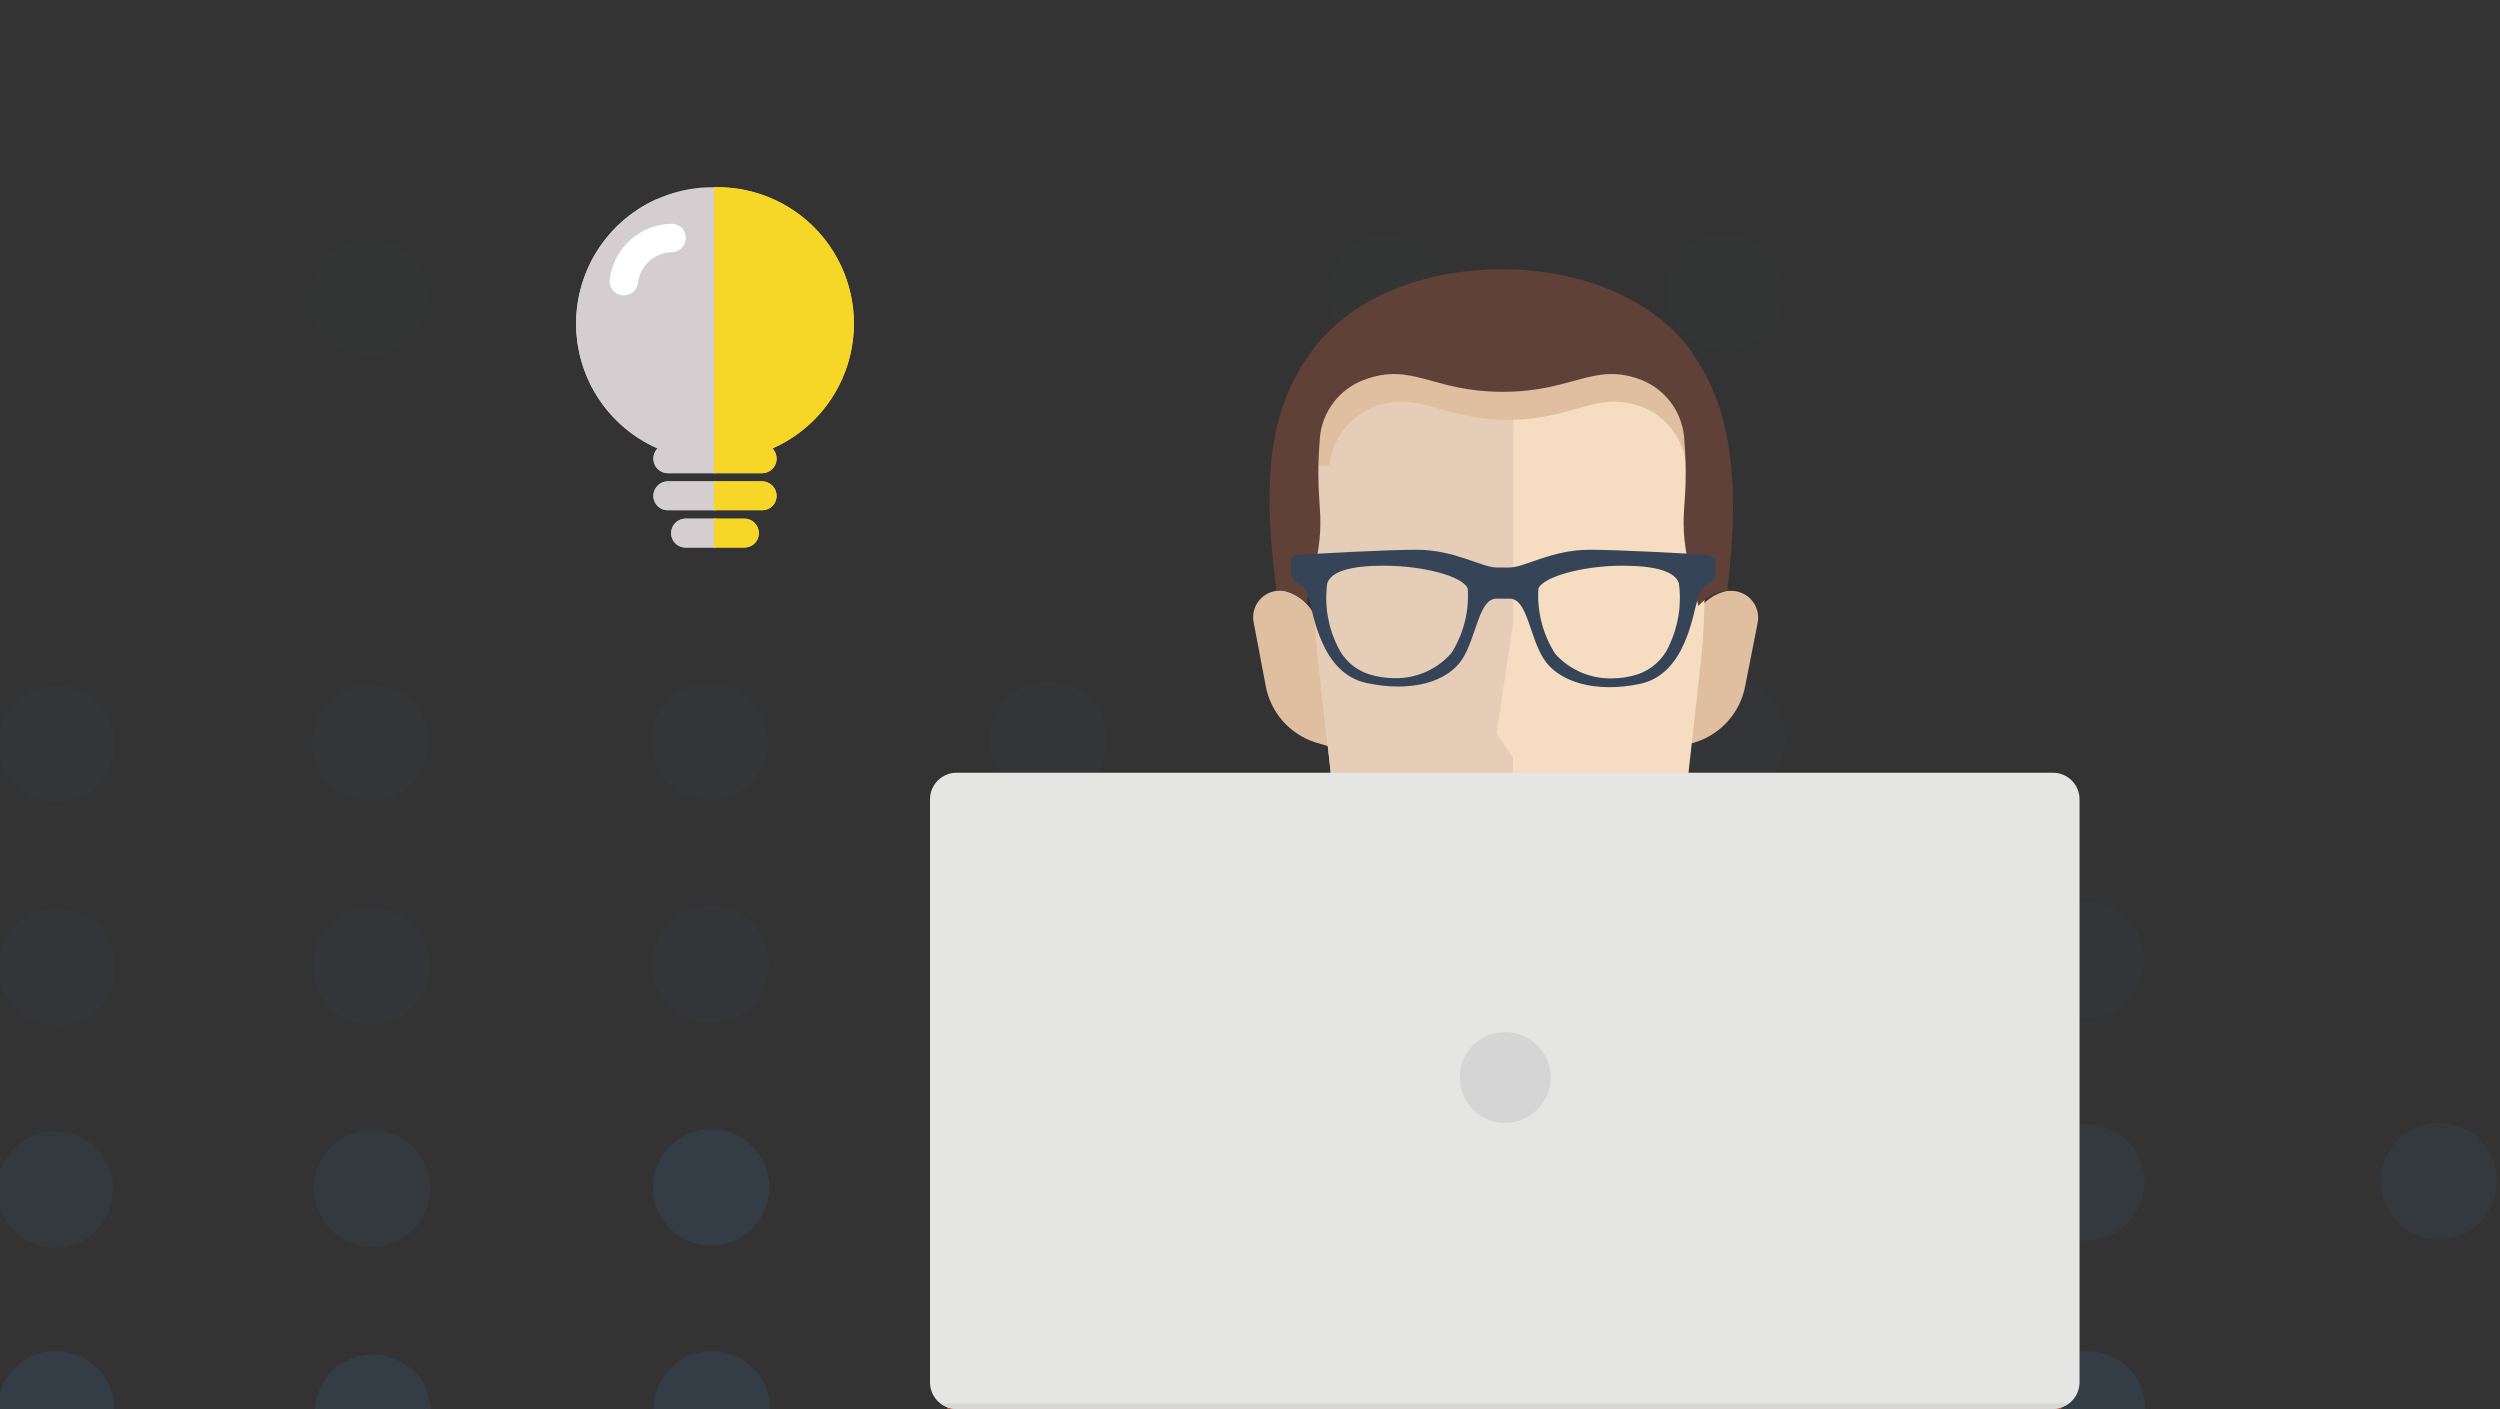 <svg id="Layer_1" data-name="Layer 1" xmlns="http://www.w3.org/2000/svg" xmlns:xlink="http://www.w3.org/1999/xlink" viewBox="0 0 110 62"><rect x="0" y="0" width="110" height="62" fill="#333333" stroke="none"/><defs><style>.cls-1,.cls-12,.cls-14{fill:#d5ced1;}.cls-1,.cls-2,.cls-3{clip-rule:evenodd;}.cls-15,.cls-17,.cls-2{fill:#f6d727;}.cls-18,.cls-3,.cls-4{fill:none;}.cls-5{opacity:0.5;}.cls-10,.cls-11,.cls-6,.cls-7,.cls-8,.cls-9{fill:#354557;}.cls-7{opacity:0.3;}.cls-8{opacity:0.2;}.cls-9{opacity:0.1;}.cls-10{opacity:0.05;}.cls-11{opacity:0.6;}.cls-12,.cls-15{fill-rule:evenodd;}.cls-13{clip-path:url(#clip-path);}.cls-16{clip-path:url(#clip-path-2);}.cls-18{stroke:#fff;stroke-linecap:round;stroke-miterlimit:10;stroke-width:1.25px;}.cls-19{clip-path:url(#clip-path-3);}.cls-20{isolation:isolate;}.cls-21{clip-path:url(#clip-path-4);}.cls-22{clip-path:url(#clip-path-5);}.cls-23{clip-path:url(#clip-path-6);}.cls-24{fill:#e0bea0;}.cls-25{clip-path:url(#clip-path-7);}.cls-26{clip-path:url(#clip-path-8);}.cls-27{clip-path:url(#clip-path-9);}.cls-28{clip-path:url(#clip-path-10);}.cls-29{clip-path:url(#clip-path-11);}.cls-30{clip-path:url(#clip-path-12);}.cls-31{clip-path:url(#clip-path-13);}.cls-32{clip-path:url(#clip-path-14);}.cls-33{clip-path:url(#clip-path-15);}.cls-34{fill:#c94b2f;}.cls-35{clip-path:url(#clip-path-16);}.cls-36{fill:#a53b2c;}.cls-37{clip-path:url(#clip-path-17);}.cls-38{clip-path:url(#clip-path-18);}.cls-39{clip-path:url(#clip-path-19);}.cls-40{clip-path:url(#clip-path-20);}.cls-41{clip-path:url(#clip-path-21);}.cls-42{clip-path:url(#clip-path-22);}.cls-43{clip-path:url(#clip-path-23);}.cls-44{clip-path:url(#clip-path-24);}.cls-45{clip-path:url(#clip-path-25);}.cls-46{clip-path:url(#clip-path-26);}.cls-47{fill:#fefefe;}.cls-48{clip-path:url(#clip-path-27);}.cls-49{clip-path:url(#clip-path-28);}.cls-50{clip-path:url(#clip-path-29);}.cls-51{clip-path:url(#clip-path-30);}.cls-52{clip-path:url(#clip-path-31);}.cls-53{clip-path:url(#clip-path-32);}.cls-54{clip-path:url(#clip-path-33);}.cls-55{clip-path:url(#clip-path-34);}.cls-56{clip-path:url(#clip-path-35);}.cls-57{clip-path:url(#clip-path-36);}.cls-58{clip-path:url(#clip-path-37);}.cls-59{clip-path:url(#clip-path-38);}.cls-60{clip-path:url(#clip-path-39);}.cls-61{clip-path:url(#clip-path-40);}.cls-62{fill:#f6ddc1;}.cls-63{clip-path:url(#clip-path-41);}.cls-64{fill:#e5cdb7;}.cls-65{clip-path:url(#clip-path-42);}.cls-66{clip-path:url(#clip-path-43);}.cls-67{clip-path:url(#clip-path-44);}.cls-68{clip-path:url(#clip-path-45);}.cls-69{clip-path:url(#clip-path-46);}.cls-70{fill:#604137;}.cls-71{clip-path:url(#clip-path-47);}.cls-72{fill:#354456;}.cls-73{clip-path:url(#clip-path-48);}.cls-74{fill:#e5e5e4;}.cls-75{clip-path:url(#clip-path-49);}.cls-76{fill:#d7d7d7;}.cls-77{clip-path:url(#clip-path-50);}.cls-78{fill:#d5d5d5;}</style><clipPath id="clip-path"><path class="cls-1" d="M31.5,22.82v1.27H30.16a.63.63,0,0,1-.63-.63.64.64,0,0,1,.63-.64Zm0-1.64v1.27H29.38a.63.63,0,0,1-.63-.63.64.64,0,0,1,.63-.64Zm0-12.94V20.82H29.38a.64.64,0,0,1-.63-.64.67.67,0,0,1,.18-.45A6,6,0,0,1,31.46,8.24Z"/></clipPath><clipPath id="clip-path-2"><path class="cls-2" d="M31.42,22.82v1.27h1.34a.63.63,0,0,0,.63-.63.64.64,0,0,0-.63-.64Zm0-1.64v1.27h2.12a.63.63,0,0,0,.63-.63.64.64,0,0,0-.63-.64Zm0-12.94V20.82h2.12a.64.64,0,0,0,.63-.64.67.67,0,0,0-.18-.45A6,6,0,0,0,31.46,8.24Z"/></clipPath><clipPath id="clip-path-3"><path class="cls-3" d="M55.16,27.38l.53,2.79a3.22,3.22,0,0,0,2.17,2.49l.78.23-.45-5.23-.43-.73a2,2,0,0,0-1.3-.94l-.21,0A1.17,1.17,0,0,0,55.16,27.38Z"/></clipPath><clipPath id="clip-path-4"><rect class="cls-4" x="50.11" y="20.68" width="13.51" height="17.48"/></clipPath><clipPath id="clip-path-5"><rect class="cls-4" x="50.17" y="20.71" width="13.44" height="17.44"/></clipPath><clipPath id="clip-path-6"><rect class="cls-4" x="55" y="25.95" width="3.66" height="6.95"/></clipPath><clipPath id="clip-path-7"><path class="cls-3" d="M76,26a2,2,0,0,0-1.33.94l-.45.73-.45,5.23.79-.23a3.22,3.22,0,0,0,2.23-2.49l.55-2.79A1.18,1.18,0,0,0,76.25,26Z"/></clipPath><clipPath id="clip-path-8"><rect class="cls-4" x="68.66" y="20.68" width="13.89" height="17.48"/></clipPath><clipPath id="clip-path-9"><rect class="cls-4" x="68.68" y="20.71" width="13.82" height="17.44"/></clipPath><clipPath id="clip-path-10"><rect class="cls-4" x="73.77" y="25.95" width="3.82" height="6.95"/></clipPath><clipPath id="clip-path-11"><path class="cls-3" d="M59.26,34.7v4.85A3.65,3.65,0,0,1,57,42.93L47.2,47a8.9,8.9,0,0,0-5.51,8.1V62h49V55.1A8.92,8.92,0,0,0,85.19,47L75.4,42.93a3.65,3.65,0,0,1-2.27-3.38V34.7Z"/></clipPath><clipPath id="clip-path-12"><rect class="cls-4" x="36.45" y="29.53" width="59.45" height="37.63"/></clipPath><clipPath id="clip-path-13"><rect class="cls-4" x="36.49" y="29.54" width="59.42" height="37.57"/></clipPath><clipPath id="clip-path-14"><rect class="cls-4" x="41.64" y="34.65" width="49.07" height="27.32"/></clipPath><clipPath id="clip-path-15"><path class="cls-3" d="M85.19,46.82,75.4,42.71a3.74,3.74,0,0,1-2.08-2.26,17.49,17.49,0,0,1-2,2.72c-.28.31-.56.63-.87.95l-.44.16a4.5,4.5,0,0,0-2.78,2.88l-.2.66-.88,2.79-1.07-3.45a4.5,4.5,0,0,0-2.78-2.88l-.44-.16a1.14,1.14,0,0,1-.15-.16c-.34-.37-.66-.73-1-1.09l-.25-.3c-.34-.42-.66-.83-.95-1.26s-.36-.57-.52-.85A3.78,3.78,0,0,1,57,42.71L47.2,46.82a9,9,0,0,0-5.51,8.31V62h49V55.13a9,9,0,0,0-5.51-8.31"/></clipPath><clipPath id="clip-path-16"><path class="cls-3" d="M73.41,40.32a19.43,19.43,0,0,1-2.92,3.8l-.44.16a4.5,4.5,0,0,0-2.78,2.88l-1.08,3.45,2-3.13a2.56,2.56,0,0,1,2.28-1.17l3.73,5.22a16.57,16.57,0,0,0,1.31-6.88V42.79a6.92,6.92,0,0,1-2.12-2.47"/></clipPath><clipPath id="clip-path-17"><path class="cls-3" d="M70.54,44.09l-.44.15a4.5,4.5,0,0,0-2.8,2.86l-1.09,3.42,2-3.1a2.6,2.6,0,0,1,2.3-1.17l3.76,5.19a16.35,16.35,0,0,0,1.33-6.83V42.77a7,7,0,0,1-2.15-2.45A19.06,19.06,0,0,1,70.54,44.09Z"/></clipPath><clipPath id="clip-path-18"><rect class="cls-4" x="60.95" y="35.11" width="20" height="21.52"/></clipPath><clipPath id="clip-path-19"><rect class="cls-4" x="60.97" y="35.15" width="19.9" height="21.46"/></clipPath><clipPath id="clip-path-20"><rect class="cls-4" x="66.14" y="40.3" width="9.54" height="11.14"/></clipPath><clipPath id="clip-path-21"><path class="cls-3" d="M62.69,44.47l-.45-.15a23,23,0,0,1-2.33-2.85l-1.24,0A7.21,7.21,0,0,1,57.13,43v1.87a17,17,0,0,0,1.33,7l3.78-5.29a2.53,2.53,0,0,1,2.47,1.21l1.89,3.15-1.1-3.5a4.54,4.54,0,0,0-2.81-2.92"/></clipPath><clipPath id="clip-path-22"><path class="cls-3" d="M57.18,42.78v1.87a16.76,16.76,0,0,0,1.33,6.93l3.76-5.26a2.53,2.53,0,0,1,2.45,1.21l1.88,3.13-1.09-3.48a4.52,4.52,0,0,0-2.8-2.9l-.45-.15A24.38,24.38,0,0,1,60,41.3l-1.24,0A6.85,6.85,0,0,1,57.18,42.78Z"/></clipPath><clipPath id="clip-path-23"><rect class="cls-4" x="51.87" y="35.95" width="20" height="20.91"/></clipPath><clipPath id="clip-path-24"><rect class="cls-4" x="51.94" y="36.02" width="19.9" height="20.82"/></clipPath><clipPath id="clip-path-25"><rect class="cls-4" x="57.13" y="41.21" width="9.54" height="10.38"/></clipPath><clipPath id="clip-path-26"><path class="cls-3" d="M74.33,49.53h0a16.68,16.68,0,0,0,1.27-6.78l-2-2.21a18.68,18.68,0,0,1-2.88,3.84l3.61,5.15Z"/></clipPath><clipPath id="clip-path-27"><path class="cls-3" d="M70.9,44.19l3.82,5.28h0a16.71,16.71,0,0,0,1.35-6.95L74,40.25A19,19,0,0,1,70.9,44.19Z"/></clipPath><clipPath id="clip-path-28"><rect class="cls-4" x="65.53" y="34.95" width="15.87" height="19.84"/></clipPath><clipPath id="clip-path-29"><rect class="cls-4" x="65.56" y="34.99" width="15.84" height="19.74"/></clipPath><clipPath id="clip-path-30"><rect class="cls-4" x="70.87" y="40.22" width="5.27" height="9.31"/></clipPath><clipPath id="clip-path-31"><path class="cls-3" d="M58.41,49.52,62,44.37a18.75,18.75,0,0,1-2.89-3.84l-2,2.21a16.5,16.5,0,0,0,1.28,6.78h0Z"/></clipPath><clipPath id="clip-path-32"><path class="cls-3" d="M57.18,42.52a17.7,17.7,0,0,0,1.25,6.95h0L62,44.19a19,19,0,0,1-2.84-3.94Z"/></clipPath><clipPath id="clip-path-33"><rect class="cls-4" x="52.17" y="34.95" width="14.81" height="19.84"/></clipPath><clipPath id="clip-path-34"><rect class="cls-4" x="52.22" y="34.99" width="14.72" height="19.74"/></clipPath><clipPath id="clip-path-35"><rect class="cls-4" x="57.13" y="40.22" width="4.88" height="9.31"/></clipPath><clipPath id="clip-path-36"><path class="cls-3" d="M59.6,34.72v4.36a6.37,6.37,0,0,0,.7.92l1.83,1.82a5,5,0,0,0,3.43,1.38H67.4a5,5,0,0,0,3.44-1.38L72.67,40a5.67,5.67,0,0,0,.69-.92V34.72Z"/></clipPath><clipPath id="clip-path-37"><rect class="cls-4" x="54.39" y="29.46" width="24.19" height="19"/></clipPath><clipPath id="clip-path-38"><rect class="cls-4" x="54.44" y="29.46" width="24.08" height="19"/></clipPath><clipPath id="clip-path-39"><rect class="cls-4" x="59.58" y="34.65" width="13.81" height="8.62"/></clipPath><clipPath id="clip-path-40"><path class="cls-3" d="M67.35,40.9a5,5,0,0,0,3.43-1.36l1.82-1.78a6.33,6.33,0,0,0,1.68-3.64L74.85,29A28.8,28.8,0,0,0,75,25.87V20.64a7.88,7.88,0,0,0-7.87-7.89H65.71a7.88,7.88,0,0,0-7.87,7.89v5.23A28.8,28.8,0,0,0,58,29l.57,5.16a6.33,6.33,0,0,0,1.68,3.64l1.82,1.78a5,5,0,0,0,3.43,1.36Z"/></clipPath><clipPath id="clip-path-41"><path class="cls-3" d="M66.59,12.75h-.88a7.88,7.88,0,0,0-7.87,7.89v5.23A28.8,28.8,0,0,0,58,29l.57,5.16a6.33,6.33,0,0,0,1.68,3.64l1.82,1.78a5,5,0,0,0,3.43,1.36h1.07V33.34l-.72-1.07.73-4.88Z"/></clipPath><clipPath id="clip-path-42"><path class="cls-3" d="M61.13,14.08a8.16,8.16,0,0,0-3.27,6.41h.64v0a3.13,3.13,0,0,1,1.85-2.55c2.1-.83,3,.53,6,.53s3.91-1.36,6-.53a3.1,3.1,0,0,1,1.84,2.55.11.11,0,0,1,0,0H75a8.17,8.17,0,0,0-3-6.17,11.35,11.35,0,0,0-5.67-1.42A11.5,11.5,0,0,0,61.13,14.08Z"/></clipPath><clipPath id="clip-path-43"><rect class="cls-4" x="52.71" y="7.55" width="27.48" height="18.24"/></clipPath><clipPath id="clip-path-44"><rect class="cls-4" x="52.72" y="7.6" width="27.4" height="18.19"/></clipPath><clipPath id="clip-path-45"><rect class="cls-4" x="57.82" y="12.9" width="17.17" height="7.63"/></clipPath><clipPath id="clip-path-46"><path class="cls-3" d="M74.46,15.51c-1.64-2.29-4.76-3.66-8.39-3.66s-6.76,1.37-8.4,3.66-2.22,5-1.51,10.46h.24a2.06,2.06,0,0,1,1.08.57c1.14-4.26.29-3.57.6-7.34A3,3,0,0,1,60,16.72c2.14-.81,3,.52,6.12.52s4-1.33,6.11-.52a3,3,0,0,1,1.87,2.49c.31,3.81-.56,3.06.63,7.45h0A2.06,2.06,0,0,1,75.87,26,.66.66,0,0,1,76,26c.65-5.35,0-8.28-1.55-10.47"/></clipPath><clipPath id="clip-path-47"><path class="cls-3" d="M75.22,24.42c-.88-.06-3.88-.23-5.29-.23-1.66,0-2.85.78-3.51.78h-.57c-.65,0-1.84-.78-3.51-.78-1.4,0-4.4.17-5.28.23a.26.26,0,0,0-.25.26v.57a.41.41,0,0,0,.23.36,1,1,0,0,1,.54.69c.22.75.56,3.32,2.54,3.75S63.7,30,64.34,29s.72-2.66,1.51-2.66h.57c.79,0,.87,1.67,1.51,2.66s2.24,1.51,4.23,1.09,2.31-3,2.54-3.75a1,1,0,0,1,.54-.69.41.41,0,0,0,.23-.36v-.57a.26.26,0,0,0-.25-.26m-11.38,4.3a3.24,3.24,0,0,1-2.48,1.08,3.88,3.88,0,0,1-1.15-.18,2.3,2.3,0,0,1-1.36-1.23,4.78,4.78,0,0,1-.45-2.77c.18-.51,1-.77,2.48-.77,1.74,0,3.47.46,3.7,1a4.69,4.69,0,0,1-.74,2.88m9.59-.33a2.34,2.34,0,0,1-1.37,1.23,3.83,3.83,0,0,1-1.15.18,3.26,3.26,0,0,1-2.48-1.08,4.77,4.77,0,0,1-.74-2.88c.24-.53,2-1,3.7-1,1.47,0,2.31.26,2.48.77a4.84,4.84,0,0,1-.44,2.77"/></clipPath><clipPath id="clip-path-48"><path class="cls-3" d="M41.26,61.65a1.16,1.16,0,0,0,.83.34H90.33a1.17,1.17,0,0,0,1.17-1.17V35.2A1.17,1.17,0,0,0,90.33,34H42.09a1.17,1.17,0,0,0-1.17,1.17V60.82a1.18,1.18,0,0,0,.34.83"/></clipPath><clipPath id="clip-path-49"><path class="cls-3" d="M91,61.75a1.17,1.17,0,0,1-.71.24H42.08a1.12,1.12,0,0,1-.7-.24Z"/></clipPath><clipPath id="clip-path-50"><path class="cls-3" d="M68.23,47.41a2,2,0,1,0-2,2,2,2,0,0,0,2-2"/></clipPath></defs><title>catching-spirit</title><g class="cls-5"><path class="cls-6" d="M73.53,62l5.12,0a2.56,2.56,0,0,0-5.12,0Z"/><circle class="cls-6" cx="76.06" cy="52.08" r="2.56"/><circle class="cls-7" cx="76.02" cy="42.27" r="2.56"/><circle class="cls-8" cx="75.99" cy="32.47" r="2.56"/><circle class="cls-9" cx="75.95" cy="22.66" r="2.56"/><circle class="cls-10" cx="75.92" cy="12.86" r="2.56"/><path class="cls-6" d="M89.27,62l5.12,0a2.56,2.56,0,0,0-5.12,0Z"/><circle class="cls-11" cx="91.8" cy="52.02" r="2.56"/><circle class="cls-11" cx="107.31" cy="51.97" r="2.56"/><circle class="cls-7" cx="91.77" cy="42.22" r="2.56"/><path class="cls-6" d="M58.61,62l5.12,0a2.56,2.56,0,0,0-5.12,0Z"/><circle class="cls-6" cx="61.14" cy="52.13" r="2.56"/><circle class="cls-7" cx="61.1" cy="42.33" r="2.56"/><circle class="cls-8" cx="61.07" cy="32.52" r="2.56"/><circle class="cls-9" cx="61.03" cy="22.71" r="2.56"/><circle class="cls-10" cx="61" cy="12.91" r="2.56"/><path class="cls-6" d="M43.69,62l5.12,0a2.56,2.56,0,0,0-5.12,0Z"/><circle class="cls-6" cx="46.21" cy="52.19" r="2.56"/><circle class="cls-7" cx="46.18" cy="42.38" r="2.56"/><circle class="cls-8" cx="46.14" cy="32.57" r="2.56"/><path class="cls-6" d="M28.76,62l5.12,0a2.56,2.56,0,0,0-5.12,0Z"/><circle class="cls-6" cx="31.29" cy="52.24" r="2.56"/><circle class="cls-7" cx="31.26" cy="42.43" r="2.56"/><circle class="cls-8" cx="31.22" cy="32.63" r="2.56"/><path class="cls-6" d="M13.85,62l5.11,0a2.56,2.56,0,0,0-5.11,0Z"/><circle class="cls-11" cx="16.37" cy="52.29" r="2.56"/><path class="cls-6" d="M-.1,62l5.12,0A2.56,2.56,0,0,0-.1,62Z"/><circle class="cls-11" cx="2.42" cy="52.34" r="2.56"/><circle class="cls-7" cx="16.34" cy="42.49" r="2.56"/><circle class="cls-8" cx="16.3" cy="32.68" r="2.56"/><circle class="cls-7" cx="2.51" cy="42.54" r="2.56"/><circle class="cls-8" cx="2.48" cy="32.73" r="2.56"/><circle class="cls-9" cx="16.27" cy="22.87" r="2.56"/><circle class="cls-10" cx="16.23" cy="13.07" r="2.56"/></g><path class="cls-12" d="M31.5,22.82v1.27H30.16a.63.63,0,0,1-.63-.63.64.64,0,0,1,.63-.64Zm0-1.64v1.27H29.38a.63.63,0,0,1-.63-.63.64.64,0,0,1,.63-.64Zm0-12.94V20.82H29.38a.64.64,0,0,1-.63-.64.67.67,0,0,1,.18-.45A6,6,0,0,1,31.46,8.24Z"/><g class="cls-13"><rect class="cls-14" x="25.05" y="8.76" width="6.82" height="16.6"/></g><path class="cls-15" d="M31.42,22.82v1.27h1.34a.63.63,0,0,0,.63-.63.64.64,0,0,0-.63-.64Zm0-1.64v1.27h2.12a.63.63,0,0,0,.63-.63.64.64,0,0,0-.63-.64Zm0-12.94V20.82h2.12a.64.64,0,0,0,.63-.64.67.67,0,0,0-.18-.45A6,6,0,0,0,31.46,8.24Z"/><g class="cls-16"><rect class="cls-17" x="31.05" y="7.87" width="6.82" height="16.6"/></g><path class="cls-18" d="M27.45,12.37a2.17,2.17,0,0,1,2.1-1.9"/><g class="cls-19"><g class="cls-20"><g class="cls-21"><g class="cls-22"><g class="cls-23"><rect class="cls-24" x="49.79" y="20.33" width="14.2" height="18.2"/></g></g></g></g></g><g class="cls-25"><g class="cls-20"><g class="cls-26"><g class="cls-27"><g class="cls-28"><rect class="cls-24" x="68.3" y="20.33" width="14.58" height="18.2"/></g></g></g></g></g><g class="cls-29"><g class="cls-20"><g class="cls-30"><g class="cls-31"><g class="cls-32"><rect class="cls-24" x="36.1" y="29.16" width="60.18" height="38.33"/></g></g></g></g></g><g class="cls-33"><rect class="cls-34" x="41.31" y="40.07" width="49.78" height="22.26"/></g><g class="cls-35"><rect class="cls-36" x="65.81" y="39.94" width="10.1" height="11.98"/></g><g class="cls-37"><g class="cls-20"><g class="cls-38"><g class="cls-39"><g class="cls-40"><rect class="cls-36" x="60.59" y="34.77" width="20.66" height="22.22"/></g></g></g></g></g><g class="cls-41"><rect class="cls-36" x="56.75" y="41.06" width="10.23" height="11.14"/></g><g class="cls-42"><g class="cls-20"><g class="cls-43"><g class="cls-44"><g class="cls-45"><rect class="cls-36" x="51.56" y="35.64" width="20.66" height="21.58"/></g></g></g></g></g><g class="cls-46"><rect class="cls-47" x="70.34" y="40.14" width="5.65" height="9.77"/></g><g class="cls-48"><g class="cls-20"><g class="cls-49"><g class="cls-50"><g class="cls-51"><rect class="cls-47" x="65.18" y="34.61" width="16.6" height="20.51"/></g></g></g></g></g><g class="cls-52"><rect class="cls-47" x="56.75" y="40.14" width="5.65" height="9.77"/></g><g class="cls-53"><g class="cls-20"><g class="cls-54"><g class="cls-55"><g class="cls-56"><rect class="cls-47" x="51.84" y="34.61" width="15.49" height="20.51"/></g></g></g></g></g><g class="cls-57"><g class="cls-20"><g class="cls-58"><g class="cls-59"><g class="cls-60"><rect class="cls-24" x="54.06" y="29.08" width="24.85" height="19.76"/></g></g></g></g></g><g class="cls-61"><rect class="cls-62" x="57.46" y="12.37" width="17.95" height="28.91"/></g><g class="cls-63"><rect class="cls-64" x="57.46" y="12.37" width="9.51" height="28.91"/></g><g class="cls-65"><g class="cls-20"><g class="cls-66"><g class="cls-67"><g class="cls-68"><rect class="cls-24" x="52.34" y="7.22" width="28.17" height="18.95"/></g></g></g></g></g><g class="cls-69"><rect class="cls-70" x="55.49" y="11.47" width="21.16" height="15.57"/></g><g class="cls-71"><rect class="cls-72" x="56.43" y="23.81" width="19.42" height="6.77"/></g><g class="cls-73"><rect class="cls-74" x="40.53" y="33.65" width="51.35" height="28.72"/></g><g class="cls-75"><rect class="cls-76" x="41" y="61.37" width="50.42" height="1"/></g><g class="cls-77"><rect class="cls-78" x="63.8" y="45" width="4.81" height="4.81"/></g></svg>